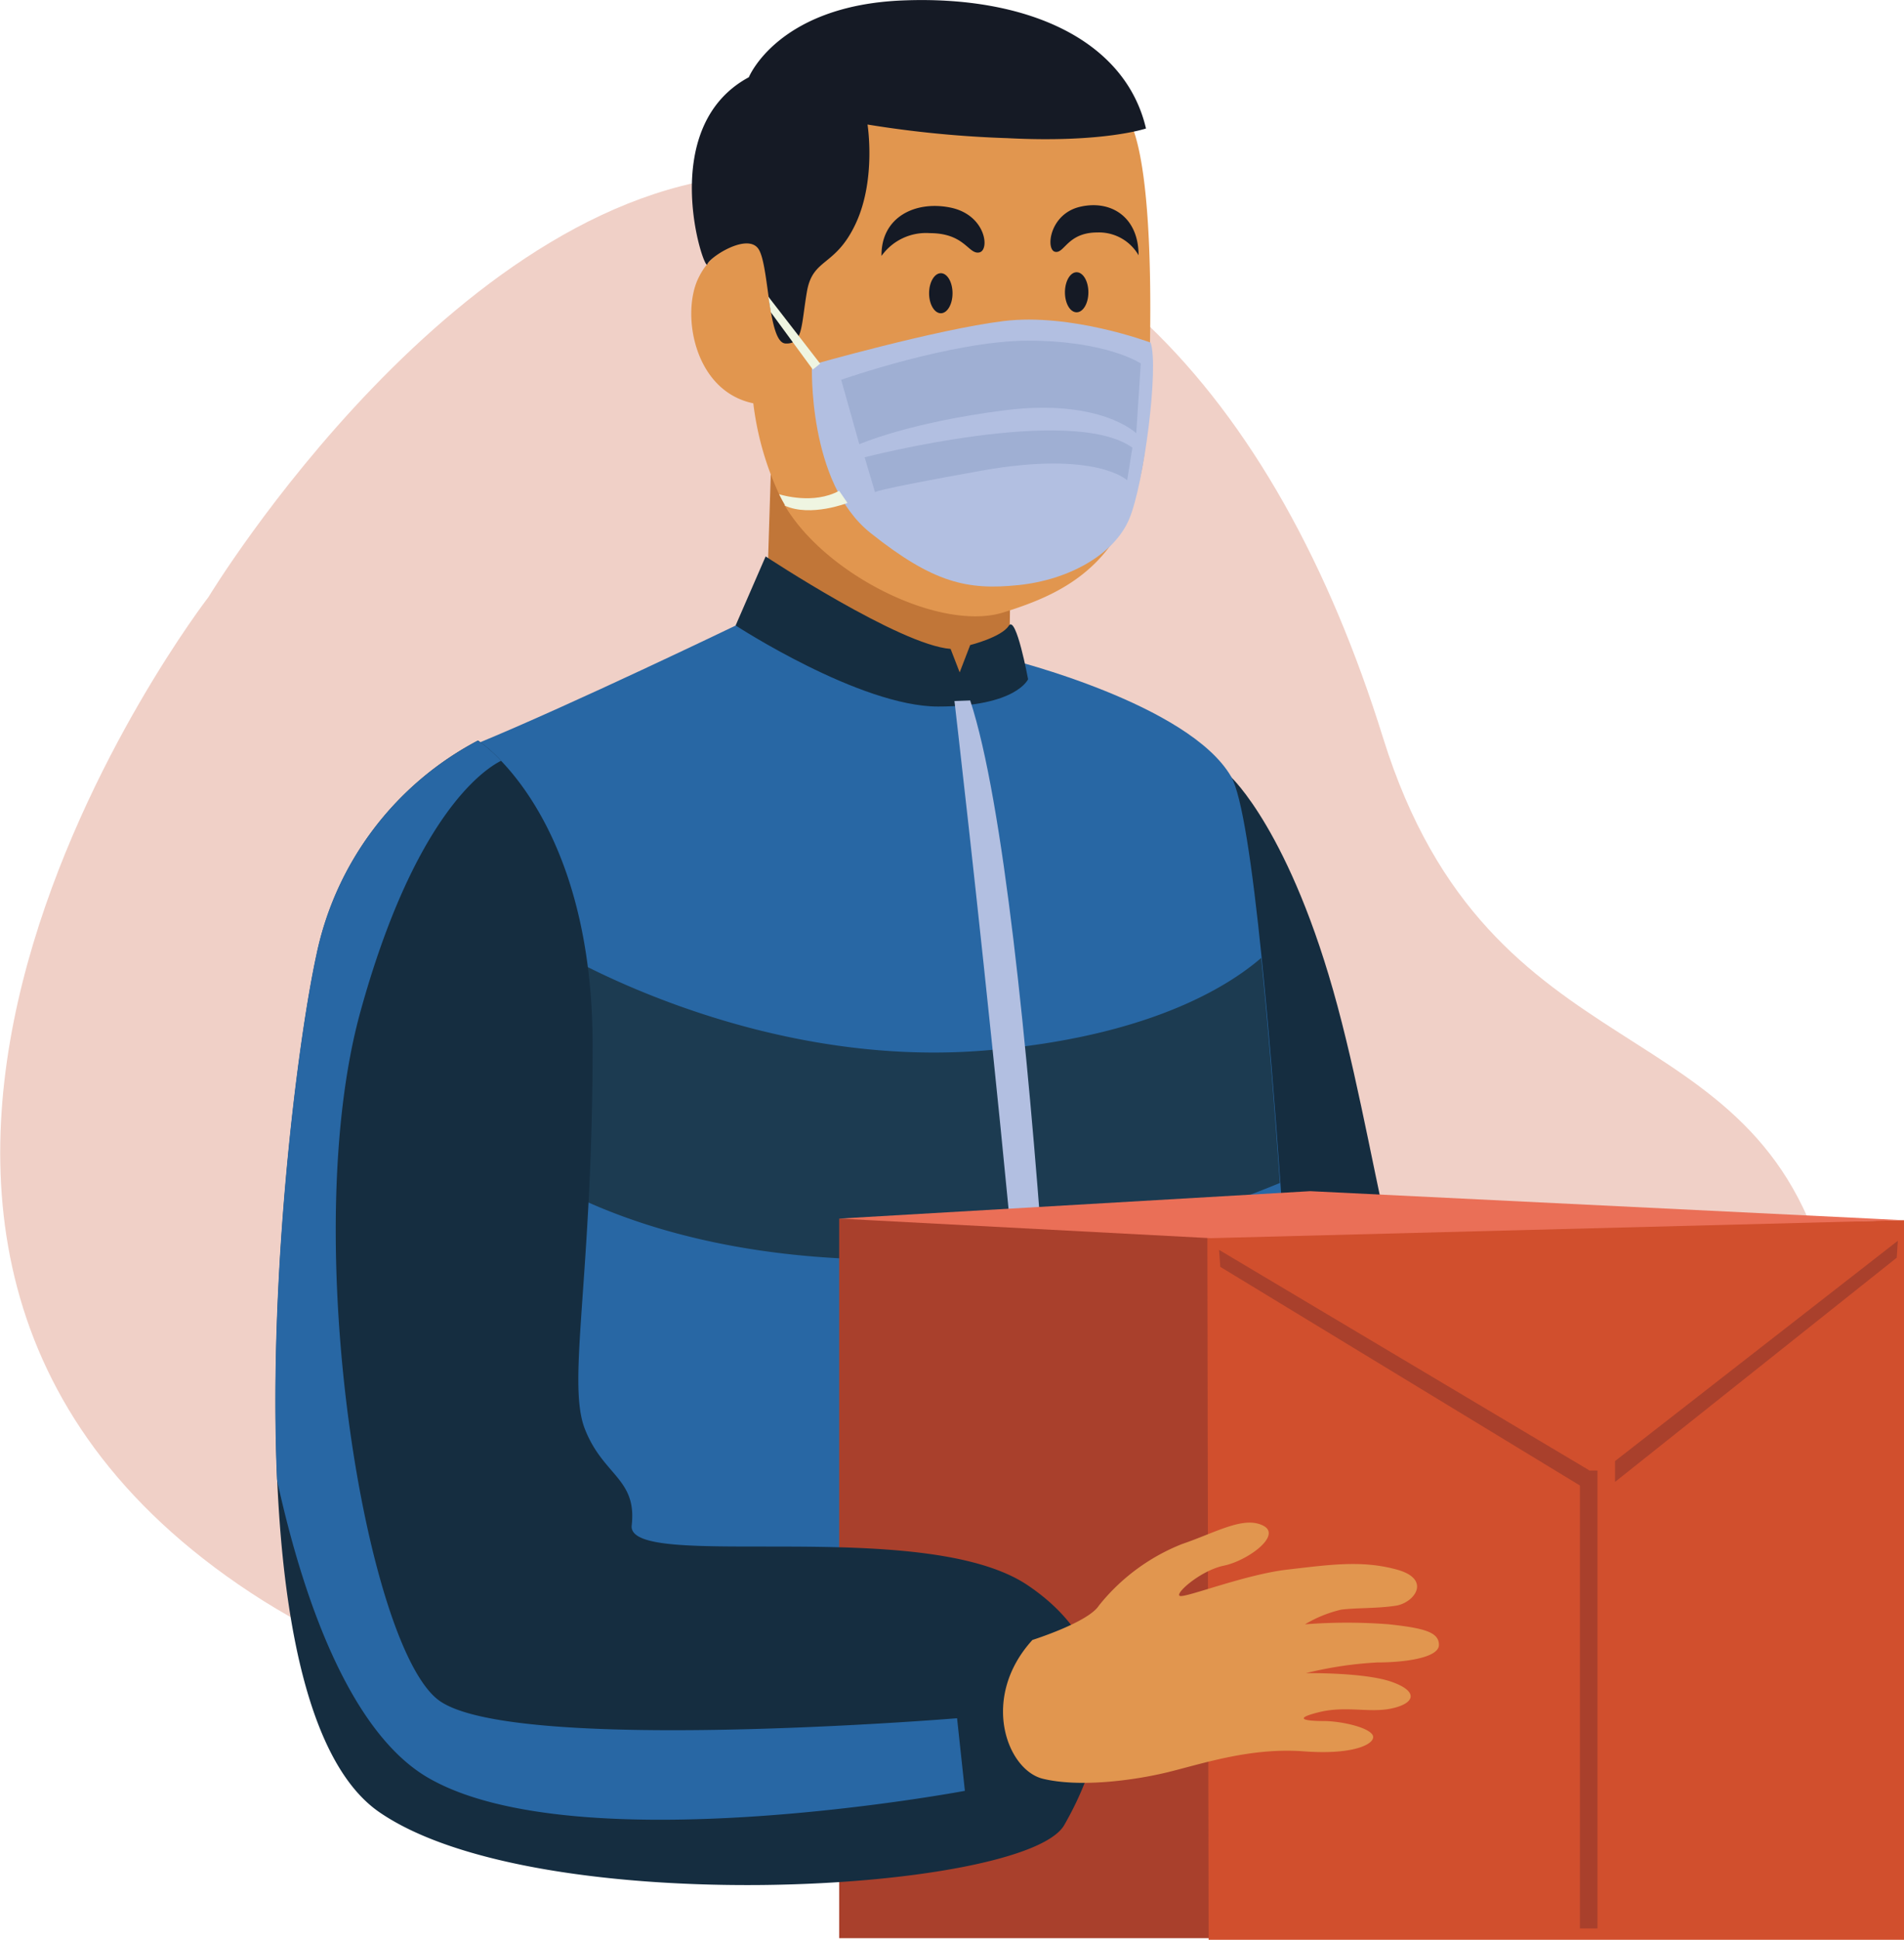 <svg xmlns="http://www.w3.org/2000/svg" viewBox="0 0 197.33 200.94"><defs><style>.cls-1{fill:#f0d0c7;}.cls-2{fill:#152d40;}.cls-3{fill:#2867a4;}.cls-4{fill:#c17638;}.cls-5{fill:#e1964f;}.cls-6{fill:#151a25;}.cls-7{fill:#b2bfe1;}.cls-8{fill:#eff5e1;}.cls-9{fill:#9fafd3;}.cls-10{fill:#1c3b51;}.cls-11{fill:#a9402c;}.cls-12{fill:#d14f2d;}.cls-13{fill:#ea6f57;}</style></defs><g id="Layer_2" data-name="Layer 2"><g id="OBJECT"><path class="cls-1" d="M21.61,61.84s26.2-43.27,57.73-43.77,52.88,22.64,64,58.36,38.81,27.17,46.09,55.84S81.77,201.7,26,165,21.61,61.84,21.61,61.84Z"/><path class="cls-2" d="M127.55,80.46s6.21,5.67,11.07,23.76,6.49,39.43,14.59,44.83,20-1.89,27.27,7.83-5.4,20.53-12.42,22.42-21.6,5.13-35.38-4.05S127.55,80.46,127.55,80.46Z"/><path class="cls-3" d="M135.65,175.79H37.89S39.78,81,49.5,77,76.24,64.8,76.24,64.8l28.36,3.5s18.63,4.6,23,12.16c1.11,1.93,2.18,9.13,3.16,18.77.7,6.87,1.35,15,1.94,23.31C134.46,148.15,135.65,175.79,135.65,175.79Z"/><path class="cls-4" d="M79.89,48.86l-.41,13s11.34,9.32,18.77,8.91,6.35-2.43,6.35-2.43l.13-9S86.91,49,79.89,48.86Z"/><path class="cls-5" d="M118.87,44.31c-.81,13.77-8.4,17.11-14.88,19.13S85.64,59.63,81.34,52.38c0,0,0-.05,0-.08-.21-.36-.41-.73-.59-1.1h0a31.13,31.13,0,0,1-2.84-15s-.2-4.58,0-10,.92-11.61,2.67-14.85c3.51-6.48,14.11-8,18.77-8s13.57,3.44,17.22,8.3S119.11,40.25,118.87,44.31Z"/><path class="cls-5" d="M78,24.76a7.15,7.15,0,0,0-5.57,3.95c-1.92,3.74-.5,12.25,6.18,13.16S78,24.76,78,24.76Z"/><path class="cls-6" d="M118.77,13.31s-4.45,1.52-14.38,1a112.48,112.48,0,0,1-14.48-1.41s.91,5.67-1.21,10.23-4.46,3.54-5.07,7.08-.4,5.47-2.23,5.37-1.67-8.05-2.78-9.77-5,.76-5.32,1.57S67.94,13.21,77.61,8c0,0,3-7.4,15.85-7.95S116.6,4.05,118.77,13.31Z"/><path class="cls-6" d="M91.36,26.51a5.66,5.66,0,0,1,5-2.36c3.65,0,4,2.23,5.13,2s.68-3.91-3-4.65S91.3,22.53,91.36,26.51Z"/><path class="cls-6" d="M118,26.44a4.74,4.74,0,0,0-4.27-2.36c-3.12,0-3.41,2.23-4.39,2s-.58-3.92,2.6-4.66S118,22.46,118,26.44Z"/><path class="cls-6" d="M98.72,30.38c0,1.14-.54,2.07-1.21,2.07s-1.22-.93-1.22-2.07.55-2.08,1.22-2.08S98.72,29.23,98.72,30.38Z"/><path class="cls-6" d="M112.8,30.28c0,1.14-.54,2.07-1.22,2.07s-1.21-.93-1.21-2.07.54-2.08,1.21-2.08S112.8,29.13,112.8,30.28Z"/><path class="cls-7" d="M119.25,35.49S111,32.39,104,33.26s-19.85,4.53-19.85,4.53S83.67,50,90.22,55.21s10.06,5.94,15.32,5.4,9.93-3.18,11.48-6.82S120.12,38,119.25,35.49Z"/><polygon class="cls-8" points="79.63 30.73 85 37.67 84.24 38.28 79.89 32.35 79.63 30.73"/><path class="cls-8" d="M87.83,52.1s-3.81,1.49-6.49.28c0,0,0-.05,0-.08-.21-.36-.41-.73-.59-1.1.25.07,3.58,1.09,6.22-.36Z"/><path class="cls-9" d="M87.18,39.34s11.54-4.05,19.37-4.05c8.17,0,11.68,2.36,11.68,2.36l-.47,7.23s-3.71-3.65-13.7-2.37-15,3.51-15,3.51Z"/><path class="cls-9" d="M89.61,47.37s21.4-5.53,27.75-1l-.54,3.38s-3.24-3.11-15.06-1S90.69,51,90.69,51Z"/><path class="cls-10" d="M132.65,122.54a104.16,104.16,0,0,1-40.41,7.94c-27.75,0-40.1-11.14-40.1-11.14L57.4,98.28s20.46,12.56,44.77,10.53c16.7-1.39,25-6.52,28.54-9.58C131.41,106.1,132.06,114.22,132.65,122.54Z"/><path class="cls-2" d="M76.24,64.79l3.11-7.15s13.9,9.18,19.17,9.58l.94,2.43,1.09-2.83s3.24-.81,4-2,2,5.54,2,5.54-1.21,2.83-9.32,2.83S76.24,64.79,76.24,64.79Z"/><path class="cls-7" d="M98.92,72.62s9.73,83.39,8.92,102.22l2.83.2s-3.24-81.62-10.12-102.48Z"/><polygon class="cls-11" points="125.86 200.77 86.97 200.77 86.97 126.23 125.19 127.58 125.86 200.77"/><polygon class="cls-12" points="197.33 200.94 125.26 200.94 125.13 127.62 197.33 126.4 197.33 200.94"/><polygon class="cls-13" points="86.97 126.23 125.46 128.26 197.33 126.4 135.79 123.39 86.97 126.23"/><rect class="cls-11" x="163.74" y="152.33" width="1.82" height="47.43"/><polygon class="cls-11" points="126.34 129.47 164.68 152.29 164.68 154.45 126.47 131.23 126.34 129.47"/><polygon class="cls-11" points="196.69 128.53 167.38 151.35 167.38 153.51 196.58 130.28 196.69 128.53"/><path class="cls-2" d="M110.3,189.05c-4,7-54.55,10-71-1.34-7-4.84-9.88-18.77-10.57-34.4-.92-21,2.07-45.16,4.09-54.46A32.56,32.56,0,0,1,49.54,76.71a15,15,0,0,1,2.39,2.1c3.47,3.63,9.49,12.39,9.49,29.5,0,24-2.7,34.84-.81,39.7s5.41,5.13,4.86,10,30.25-1.08,41.05,6.21S114.35,182,110.3,189.05Z"/><path class="cls-3" d="M100,185.51s-40.23,7.56-55.62-1.35c-7.53-4.36-12.61-16.85-15.67-30.85-.92-21,2.07-45.16,4.09-54.46A32.56,32.56,0,0,1,49.54,76.71a15,15,0,0,1,2.39,2.1c-2,1-9.06,6-14.58,26-6.48,23.5.54,65.63,8.1,71.3s53.74,1.88,53.74,1.88Z"/><path class="cls-5" d="M107,169.88s5.77-1.82,6.88-3.55a20.85,20.85,0,0,1,8.61-6.38c3.55-1.21,6.38-2.93,8.41-1.92s-1.62,3.65-4.05,4.15-5.17,2.94-4.56,3.14,6.78-2.23,11.14-2.73,7.7-1,11.34,0,1.82,3.44-.1,3.74-4.15.21-5.67.41a13.17,13.17,0,0,0-3.75,1.52,55.71,55.71,0,0,1,8.71,0c3.65.4,5.17.81,5.17,2.13s-3.45,1.82-6.38,1.82a39.26,39.26,0,0,0-7.4,1.11s6.08-.1,8.91.91,2.33,2.23,0,2.74-4.75-.31-7.59.4-1.22.91.51.91,4.55.61,5.06,1.42-1.62,2.13-7.09,1.72-10.33,1.22-14,2.13-9.31,1.62-13.06.71S101.56,175.85,107,169.88Z"/></g></g></svg>